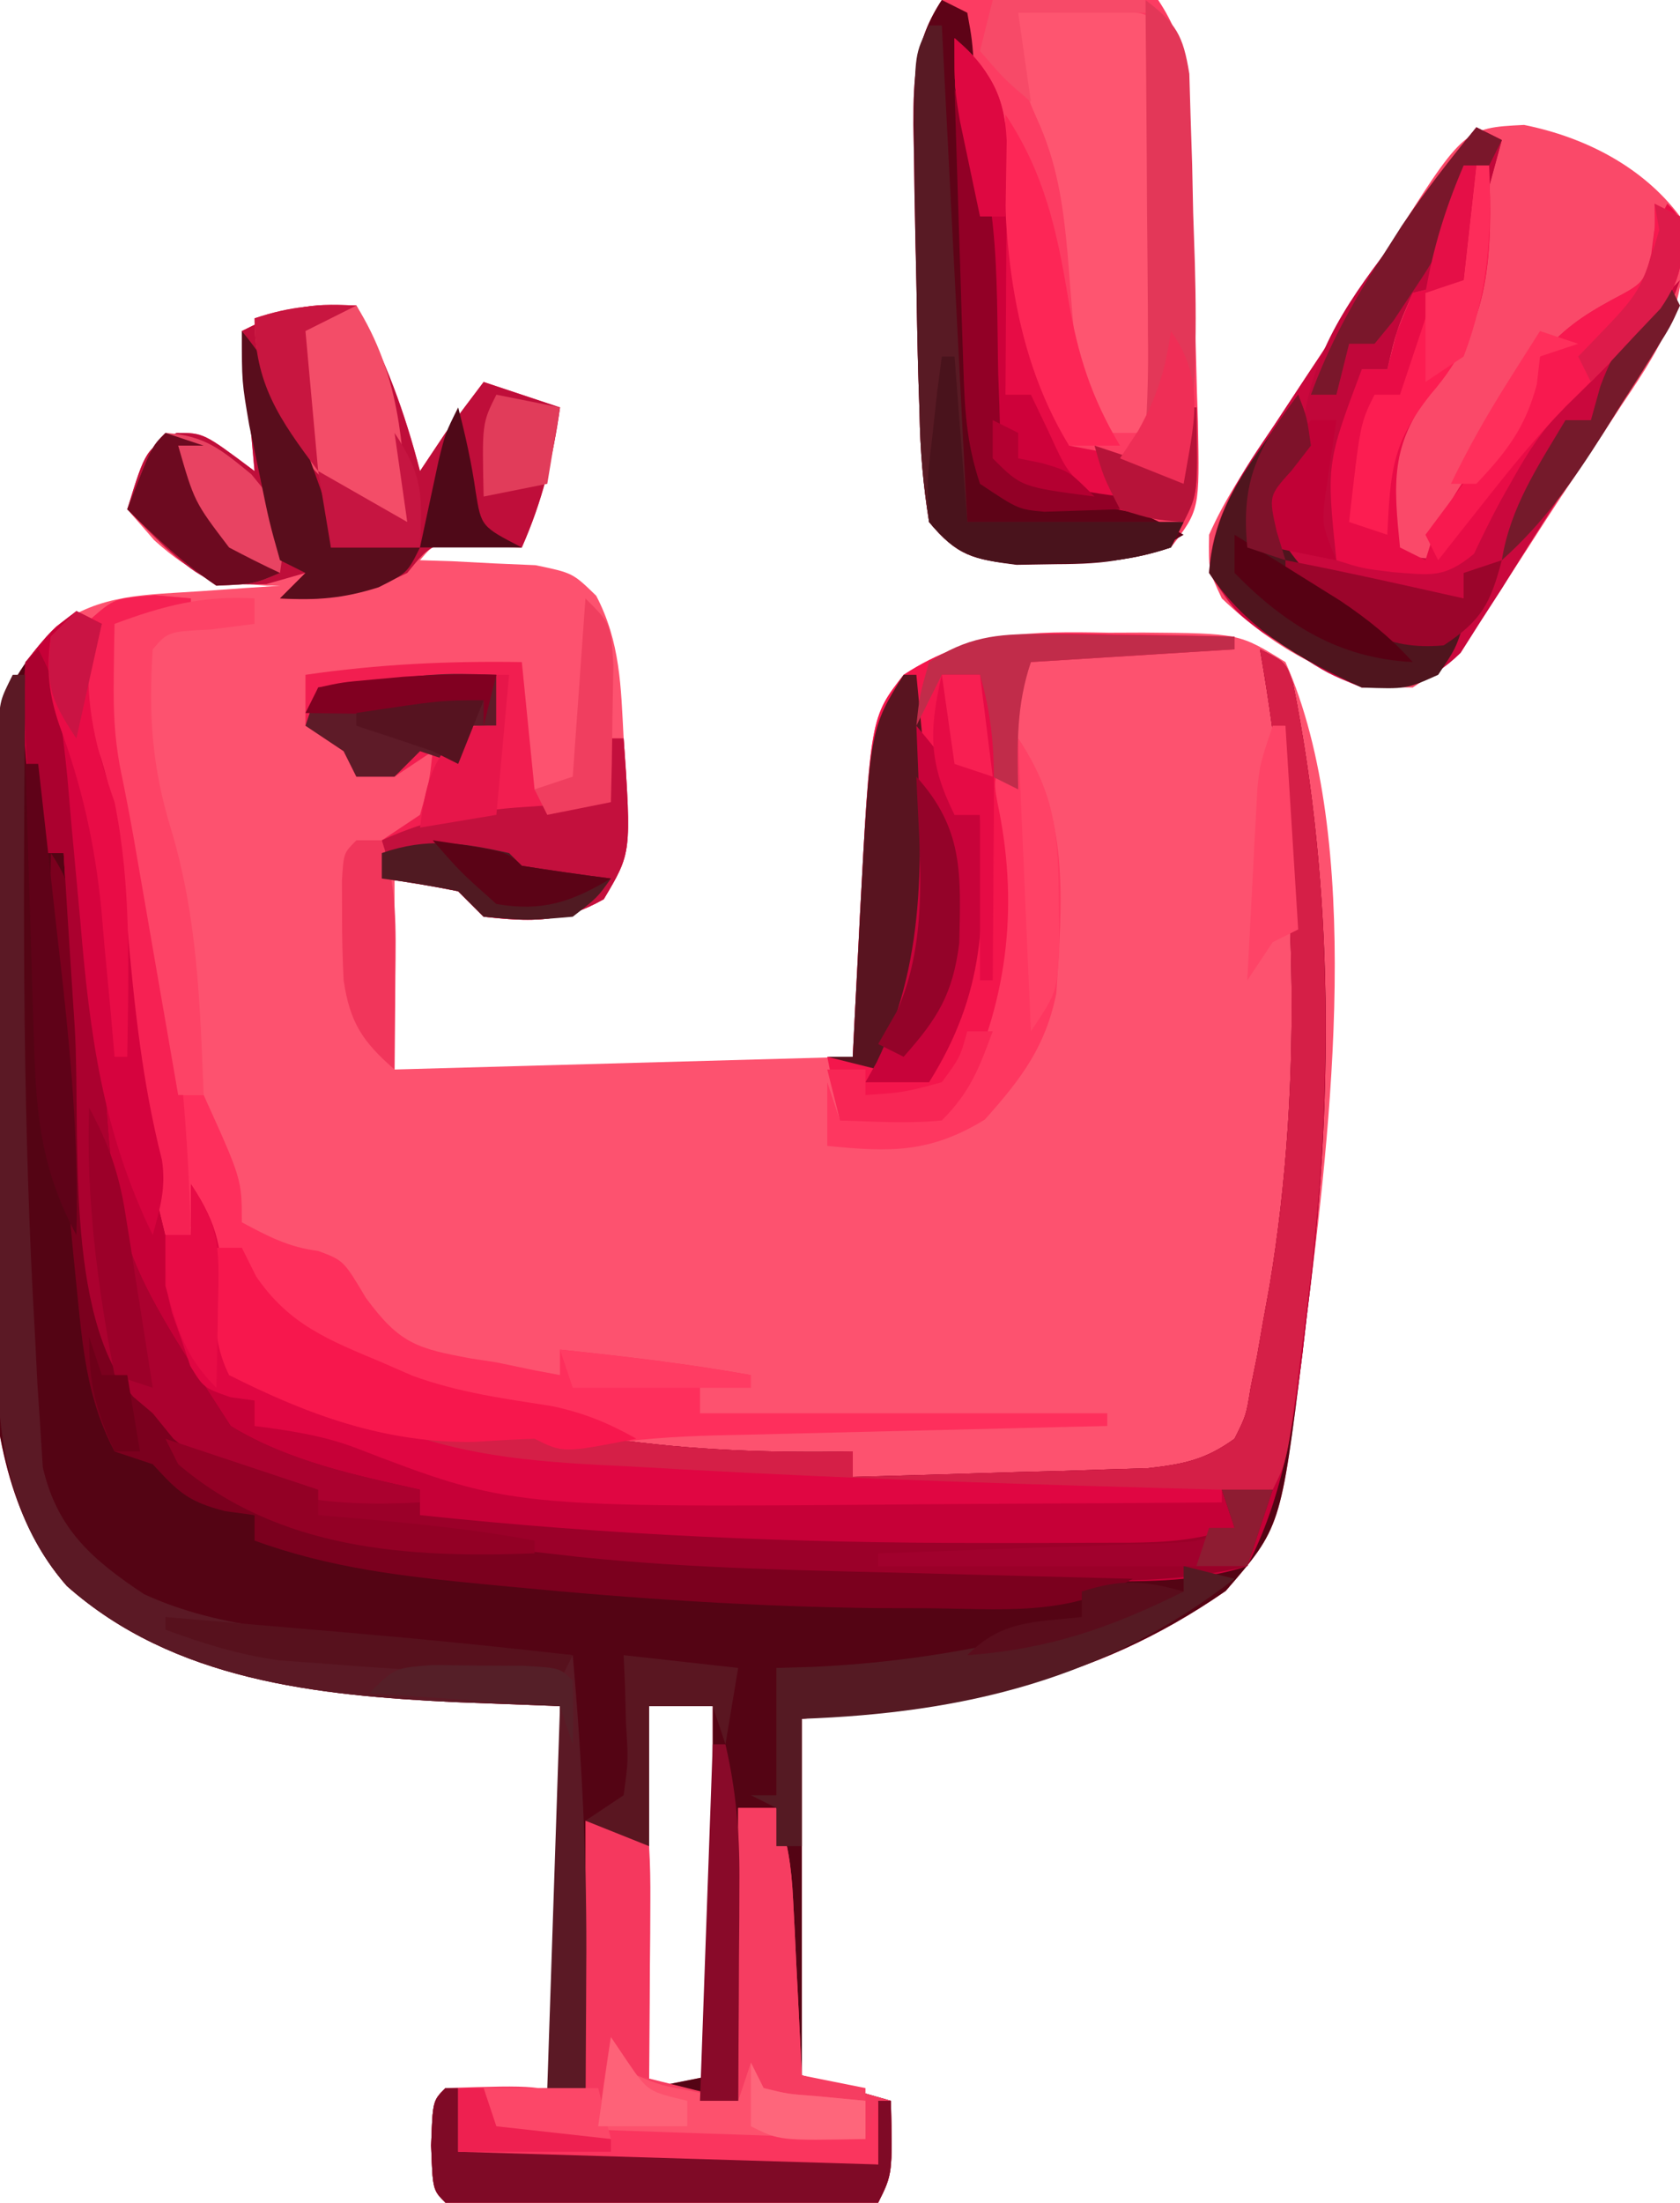 <?xml version="1.0" encoding="UTF-8"?>
<svg version="1.1" xmlns="http://www.w3.org/2000/svg" width="132" height="173">
<path d="M0 0 C2.304 4.295 3.782 8.315 5 13 C5.66 12.01 6.32 11.02 7 10 C7.994 8.662 8.993 7.328 10 6 C11.98 6.66 13.96 7.32 16 8 C15.449 11.949 14.611 15.349 13 19 C11.866 18.979 10.731 18.959 9.562 18.938 C6.184 18.584 6.184 18.584 5 20 C6.247 20.039 6.247 20.039 7.52 20.078 C9.15 20.163 9.15 20.163 10.812 20.25 C11.891 20.296 12.97 20.343 14.082 20.391 C17 21 17 21 18.844 22.789 C20.75 26.434 20.786 29.947 21 34 C21.064 34.88 21.129 35.761 21.195 36.668 C21.484 43.187 21.484 43.187 19.438 46.625 C16.117 48.498 13.749 48.417 10 48 C9.34 47.34 8.68 46.68 8 46 C6.35 45.67 4.7 45.34 3 45 C3 49.95 3 54.9 3 60 C14.88 59.67 26.76 59.34 39 59 C39.287 53.437 39.287 53.437 39.568 47.873 C40.401 32.342 40.401 32.342 43 29 C48.336 25.545 52.99 25.576 59.125 25.688 C60.018 25.684 60.912 25.681 61.832 25.678 C69.349 25.74 69.349 25.74 73 28 C79.191 41.936 76.551 64.746 74.688 79.25 C74.57 80.274 74.452 81.297 74.33 82.352 C72.623 95.971 72.623 95.971 68.309 100.953 C57.6 108.376 47.763 109.784 35 111 C35 120.24 35 129.48 35 139 C37.31 139.66 39.62 140.32 42 141 C42.125 146.75 42.125 146.75 41 149 C36.176 149.025 31.352 149.043 26.529 149.055 C24.886 149.06 23.244 149.067 21.602 149.075 C19.246 149.088 16.891 149.093 14.535 149.098 C13.797 149.103 13.058 149.108 12.297 149.113 C10.531 149.113 8.765 149.062 7 149 C6 148 6 148 5.875 144.5 C6 141 6 141 7 140 C9.97 140 12.94 140 16 140 C16 130.1 16 120.2 16 110 C13.277 109.897 10.555 109.794 7.75 109.688 C-3.078 109.156 -14.336 108.02 -22.75 100.562 C-31.286 90.841 -28.327 73.685 -28.405 61.634 C-28.427 59.124 -28.461 56.615 -28.508 54.105 C-28.574 50.463 -28.602 46.822 -28.621 43.18 C-28.649 42.063 -28.677 40.946 -28.705 39.795 C-28.689 33.485 -28.069 29.787 -23.584 25.201 C-20.188 22.626 -16.417 22.722 -12.312 22.438 C-10.543 22.312 -10.543 22.312 -8.738 22.184 C-7.835 22.123 -6.931 22.062 -6 22 C-6.33 22 -6.66 22 -7 22 C-11.129 21.718 -12.724 21.246 -15.875 18.438 C-16.576 17.633 -17.277 16.829 -18 16 C-16.552 11.294 -16.552 11.294 -14.125 10 C-12 10 -12 10 -8 13 C-8.33 9.37 -8.66 5.74 -9 2 C-5.233 0.117 -3.97 -0.221 0 0 Z M0 21 C4 22 4 22 4 22 Z M-1 34 C3 35 3 35 3 35 Z M23 110 C23 119.9 23 129.8 23 140 C24.65 139.67 26.3 139.34 28 139 C28 129.43 28 119.86 28 110 C26.35 110 24.7 110 23 110 Z " fill="#FD526F" transform="translate(28,24)"/>
<path d="M0 0 C0.66 0.33 1.32 0.66 2 1 C1.67 1.66 1.34 2.32 1 3 C0.782 6.196 0.843 8.57 1.949 11.594 C3.298 15.967 3.628 20.205 4 24.75 C4.557 30.967 5.179 37.041 6.633 43.125 C7 45 7 45 7 49 C7.66 49 8.32 49 9 49 C9.33 47.68 9.66 46.36 10 45 C10.335 47.125 10.668 49.25 11 51.375 C11.186 52.558 11.371 53.742 11.562 54.961 C12 58 12 58 12 60 C13.93 60.474 15.859 60.948 17.789 61.422 C19.692 61.919 21.569 62.513 23.438 63.125 C27.101 64.025 30.142 64.096 33.879 64.008 C36.667 63.998 39.263 64.487 42 65 C48.355 65.911 54.585 66.121 61 66 C61 66.66 61 67.32 61 68 C65.251 67.89 69.5 67.759 73.75 67.625 C74.957 67.594 76.163 67.563 77.406 67.531 C78.566 67.493 79.727 67.454 80.922 67.414 C82.524 67.367 82.524 67.367 84.159 67.319 C86.999 67 88.688 66.667 91 65 C91.912 63.176 91.912 63.176 92.266 60.984 C92.434 60.156 92.602 59.328 92.775 58.475 C92.932 57.575 93.088 56.676 93.25 55.75 C93.419 54.82 93.588 53.89 93.762 52.932 C96.461 36.659 95.84 19.229 93 3 C95 4 95 4 95.598 5.688 C98.846 21.848 98.78 38.971 96.688 55.25 C96.57 56.274 96.452 57.297 96.33 58.352 C94.623 71.971 94.623 71.971 90.309 76.953 C79.6 84.376 69.763 85.784 57 87 C57 96.24 57 105.48 57 115 C59.31 115.66 61.62 116.32 64 117 C64.125 122.75 64.125 122.75 63 125 C58.176 125.025 53.352 125.043 48.529 125.055 C46.886 125.06 45.244 125.067 43.602 125.075 C41.246 125.088 38.891 125.093 36.535 125.098 C35.797 125.103 35.058 125.108 34.297 125.113 C32.531 125.113 30.765 125.062 29 125 C28 124 28 124 27.875 120.5 C28 117 28 117 29 116 C31.97 116 34.94 116 38 116 C38 106.1 38 96.2 38 86 C35.278 85.897 32.555 85.794 29.75 85.688 C18.922 85.156 7.664 84.02 -0.75 76.562 C-9.286 66.841 -6.327 49.685 -6.405 37.634 C-6.427 35.124 -6.461 32.615 -6.508 30.105 C-6.574 26.463 -6.602 22.822 -6.621 19.18 C-6.649 18.063 -6.677 16.946 -6.705 15.795 C-6.691 10.418 -6.531 6.933 -2.961 2.739 C-2.001 1.798 -1.022 0.874 0 0 Z M45 86 C45 95.9 45 105.8 45 116 C46.65 115.67 48.3 115.34 50 115 C50 105.43 50 95.86 50 86 C48.35 86 46.7 86 45 86 Z " fill="#540414" transform="translate(6,48)"/>
<path d="M0 0 C0.66 0.33 1.32 0.66 2 1 C1.67 1.66 1.34 2.32 1 3 C0.782 6.196 0.843 8.57 1.949 11.594 C3.298 15.967 3.628 20.205 4 24.75 C4.557 30.967 5.179 37.041 6.633 43.125 C7 45 7 45 7 49 C7.66 49 8.32 49 9 49 C9.33 47.68 9.66 46.36 10 45 C10.335 47.125 10.668 49.25 11 51.375 C11.278 53.15 11.278 53.15 11.562 54.961 C12 58 12 58 12 60 C13.93 60.474 15.859 60.948 17.789 61.422 C19.692 61.919 21.569 62.513 23.438 63.125 C27.101 64.025 30.142 64.096 33.879 64.008 C36.667 63.998 39.263 64.487 42 65 C48.355 65.911 54.585 66.121 61 66 C61 66.66 61 67.32 61 68 C65.251 67.89 69.5 67.759 73.75 67.625 C74.957 67.594 76.163 67.563 77.406 67.531 C78.566 67.493 79.727 67.454 80.922 67.414 C82.524 67.367 82.524 67.367 84.159 67.319 C86.999 67 88.688 66.667 91 65 C91.912 63.176 91.912 63.176 92.266 60.984 C92.434 60.156 92.602 59.328 92.775 58.475 C92.932 57.575 93.088 56.676 93.25 55.75 C93.419 54.82 93.588 53.89 93.762 52.932 C96.461 36.659 95.84 19.229 93 3 C95 4 95 4 95.598 5.688 C98.846 21.848 98.78 38.971 96.688 55.25 C96.57 56.274 96.452 57.297 96.33 58.352 C95.587 64.28 94.743 69.652 92 75 C87.784 76.396 83.298 76.177 78.895 76.203 C77.711 76.213 77.711 76.213 76.504 76.224 C73.94 76.241 71.376 76.247 68.812 76.25 C67.941 76.252 67.07 76.253 66.172 76.255 C22.461 76.26 22.461 76.26 9 68 C7.312 65.5 7.312 65.5 6 63 C5.501 62.561 5.002 62.123 4.488 61.671 C-1.065 55.434 0.36 40.66 -0.125 32.75 C-0.212 31.408 -0.299 30.065 -0.387 28.723 C-0.597 25.482 -0.801 22.241 -1 19 C-1.66 19 -2.32 19 -3 19 C-3.847 13.92 -4.422 9.15 -4 4 C-2 1.5 -2 1.5 0 0 Z " fill="#C60037" transform="translate(6,48)"/>
<path d="M0 0 C4.755 0.956 9.316 3.27 12.25 7.188 C13.216 13.427 11.11 16.919 7.75 21.875 C7.299 22.565 6.847 23.256 6.383 23.967 C5.461 25.373 4.533 26.774 3.597 28.17 C2.347 30.042 1.124 31.928 -0.09 33.824 C-5.323 41.903 -5.323 41.903 -8.75 44.188 C-14.489 44.188 -19.665 41.075 -23.75 37.188 C-24.793 34.961 -24.793 34.961 -24.75 32.188 C-23.544 29.448 -21.922 27.038 -20.25 24.562 C-19.561 23.506 -19.561 23.506 -18.859 22.428 C-17.932 21.007 -17 19.59 -16.062 18.176 C-14.284 15.481 -12.582 12.74 -10.875 10 C-4.756 0.238 -4.756 0.238 0 0 Z " fill="#FA4969" transform="translate(119.75,9.812)"/>
<path d="M0 0 C2.792 -0.081 5.582 -0.14 8.375 -0.188 C9.169 -0.213 9.963 -0.238 10.781 -0.264 C12.856 -0.29 14.931 -0.155 17 0 C19.476 3.714 19.383 6.716 19.484 11.027 C19.508 11.813 19.533 12.598 19.557 13.407 C19.606 15.067 19.649 16.727 19.688 18.387 C19.75 20.925 19.833 23.461 19.918 25.998 C19.962 27.612 20.005 29.226 20.047 30.84 C20.073 31.597 20.099 32.355 20.125 33.135 C20.259 40.04 20.259 40.04 18 43 C14.823 44.059 12.4 44.2 9.062 44.25 C8.022 44.276 6.982 44.302 5.91 44.328 C2.482 43.942 1.208 43.673 -1 41 C-1.474 38.032 -1.699 35.417 -1.75 32.438 C-1.791 31.184 -1.791 31.184 -1.833 29.906 C-1.911 27.271 -1.958 24.636 -2 22 C-2.02 21.146 -2.041 20.291 -2.062 19.411 C-2.119 16.962 -2.158 14.513 -2.188 12.062 C-2.201 11.312 -2.214 10.562 -2.228 9.789 C-2.233 6.032 -2.104 3.186 0 0 Z " fill="#FC3C62" transform="translate(74,0)"/>
<path d="M0 0 C0.99 0 1.98 0 3 0 C3.886 2.659 4.18 4.481 4.316 7.23 C4.358 8.033 4.4 8.835 4.443 9.662 C4.483 10.495 4.522 11.329 4.562 12.188 C4.606 13.032 4.649 13.877 4.693 14.748 C4.799 16.832 4.9 18.916 5 21 C7.31 21.66 9.62 22.32 12 23 C12.125 28.75 12.125 28.75 11 31 C6.176 31.025 1.352 31.043 -3.471 31.055 C-5.114 31.06 -6.756 31.067 -8.398 31.075 C-10.754 31.088 -13.109 31.093 -15.465 31.098 C-16.203 31.103 -16.942 31.108 -17.703 31.113 C-19.469 31.113 -21.235 31.062 -23 31 C-24 30 -24 30 -24.125 26.5 C-24 23 -24 23 -23 22 C-15.706 21.765 -15.706 21.765 -12 23 C-12 15.74 -12 8.48 -12 1 C-8 2 -8 2 -7 3 C-6.913 4.416 -6.893 5.836 -6.902 7.254 C-6.906 8.108 -6.909 8.962 -6.912 9.842 C-6.92 10.74 -6.929 11.637 -6.938 12.562 C-6.942 13.464 -6.947 14.366 -6.951 15.295 C-6.963 17.53 -6.979 19.765 -7 22 C-4.69 22.33 -2.38 22.66 0 23 C0 15.41 0 7.82 0 0 Z " fill="#F5385E" transform="translate(58,142)"/>
<path d="M0 0 C0.928 0.083 1.856 0.165 2.812 0.25 C2.812 0.58 2.812 0.91 2.812 1.25 C1.163 1.58 -0.487 1.91 -2.188 2.25 C-2.418 9.258 -1.57 15.578 -0.188 22.438 C2.099 33.924 2.099 33.924 1.812 39.25 C2.473 39.25 3.132 39.25 3.812 39.25 C6.812 45.875 6.812 45.875 6.812 49.25 C8.862 50.348 10.489 51.21 12.812 51.5 C14.812 52.25 14.812 52.25 16.562 55.188 C19.229 58.817 20.602 59.165 24.84 59.949 C25.491 60.048 26.142 60.148 26.812 60.25 C27.802 60.456 28.793 60.663 29.812 60.875 C30.473 60.999 31.133 61.123 31.812 61.25 C31.812 60.59 31.812 59.93 31.812 59.25 C36.843 59.775 41.831 60.356 46.812 61.25 C44.833 61.745 44.833 61.745 42.812 62.25 C42.812 62.91 42.812 63.57 42.812 64.25 C53.373 64.25 63.932 64.25 74.812 64.25 C74.812 64.58 74.812 64.91 74.812 65.25 C73.723 65.275 72.634 65.3 71.511 65.326 C67.452 65.42 63.393 65.521 59.334 65.622 C57.58 65.666 55.827 65.707 54.073 65.747 C51.546 65.805 49.019 65.869 46.492 65.934 C45.714 65.95 44.935 65.967 44.134 65.984 C40.798 66.074 37.694 66.27 34.395 66.832 C31.812 67.25 31.812 67.25 29.812 66.25 C28.207 66.308 26.603 66.397 25 66.5 C18.031 66.592 11.992 64.368 5.812 61.25 C4.596 58.816 4.493 56.832 4.25 54.125 C4.166 53.215 4.082 52.305 3.996 51.367 C3.936 50.669 3.875 49.97 3.812 49.25 C2.328 49.745 2.328 49.745 0.812 50.25 C-1.426 41.237 -2.723 32.426 -3.453 23.181 C-3.842 18.562 -4.569 14.632 -6.188 10.25 C-6.524 6.889 -6.51 4.932 -5.062 1.875 C-3.188 0.25 -3.188 0.25 0 0 Z " fill="#FE2F5C" transform="translate(12.188,46.75)"/>
<path d="M0 0 C2.304 4.295 3.782 8.315 5 13 C5.66 12.01 6.32 11.02 7 10 C7.994 8.662 8.993 7.328 10 6 C11.98 6.66 13.96 7.32 16 8 C15.449 11.949 14.611 15.349 13 19 C11.886 18.959 10.773 18.918 9.625 18.875 C5.956 18.589 5.956 18.589 4 21 C0.523 22.692 -2.144 23.22 -6 23 C-5.34 22.34 -4.68 21.68 -4 21 C-5.516 21.433 -5.516 21.433 -7.062 21.875 C-11.391 22.012 -11.858 21.746 -14.938 19.062 C-15.976 18.06 -17.004 17.045 -18 16 C-16.552 11.294 -16.552 11.294 -14.125 10 C-12 10 -12 10 -8 13 C-8.33 9.37 -8.66 5.74 -9 2 C-5.233 0.117 -3.97 -0.221 0 0 Z " fill="#BF0E3A" transform="translate(28,24)"/>
<path d="M0 0 C0.927 0.014 1.854 0.027 2.809 0.041 C5.081 0.076 7.353 0.125 9.625 0.188 C9.625 0.517 9.625 0.848 9.625 1.188 C1.705 1.683 1.705 1.683 -6.375 2.188 C-7.566 5.234 -7.566 5.234 -7.375 8.812 C-7.375 9.926 -7.375 11.04 -7.375 12.188 C-7.705 12.518 -8.035 12.848 -8.375 13.188 C-8.045 14.178 -7.715 15.168 -7.375 16.188 C-6.643 24.109 -8.178 29.563 -11.562 36.688 C-14.569 39.175 -17.578 38.436 -21.375 38.188 C-21.705 36.538 -22.035 34.888 -22.375 33.188 C-21.715 33.188 -21.055 33.188 -20.375 33.188 C-20.314 31.981 -20.254 30.774 -20.191 29.531 C-20.107 27.917 -20.022 26.302 -19.938 24.688 C-19.898 23.896 -19.859 23.105 -19.818 22.289 C-18.979 6.536 -18.979 6.536 -16.375 3.188 C-10.974 -0.35 -6.215 -0.173 0 0 Z " fill="#F4164C" transform="translate(87.375,49.812)"/>
<path d="M0 0 C0.66 0.33 1.32 0.66 2 1 C1.01 4.63 0.02 8.26 -1 12 C-2.32 12.33 -3.64 12.66 -5 13 C-6.305 15.996 -6.305 15.996 -7 19 C-7.66 19 -8.32 19 -9 19 C-10.423 22.983 -11.521 26.789 -12 31 C-11.67 31.66 -11.34 32.32 -11 33 C-8.874 33.467 -8.874 33.467 -6.438 33.625 C-5.611 33.7 -4.785 33.775 -3.934 33.852 C-3.296 33.901 -2.657 33.95 -2 34 C0.488 30.637 2.717 27.601 4.5 23.812 C6.236 20.558 8.052 19.176 11 17 C12.685 15.352 14.357 13.69 16 12 C14.376 16.639 11.932 20.564 9.312 24.688 C8.866 25.391 8.419 26.095 7.958 26.821 C7.06 28.229 6.158 29.636 5.254 31.041 C4.152 32.762 3.072 34.497 1.996 36.234 C1.42 37.126 0.844 38.018 0.25 38.938 C-0.24 39.71 -0.73 40.482 -1.234 41.277 C-3.745 43.727 -5.531 43.918 -9 44 C-11.703 42.891 -11.703 42.891 -14.25 41.25 C-15.101 40.719 -15.952 40.188 -16.828 39.641 C-19 38 -19 38 -21 35 C-20.763 30.404 -18.377 27.08 -15.875 23.375 C-15.056 22.134 -14.237 20.893 -13.418 19.652 C-13.01 19.039 -12.602 18.425 -12.181 17.792 C-9.926 14.37 -7.775 10.88 -5.605 7.402 C-3.873 4.81 -1.979 2.408 0 0 Z " fill="#CA083D" transform="translate(116,10)"/>
<path d="M0 0 C2.683 5.188 3.331 9.89 3.797 15.656 C3.952 17.419 4.108 19.182 4.266 20.945 C4.51 23.711 4.748 26.477 4.969 29.245 C5.919 46.766 5.919 46.766 15.125 61 C19.653 63.761 24.871 64.859 30 66 C30 66.66 30 67.32 30 68 C44.81 69.578 59.493 70.201 74.375 70.188 C75.179 70.188 75.983 70.189 76.811 70.19 C79.111 70.189 81.411 70.181 83.711 70.168 C84.404 70.167 85.096 70.166 85.81 70.164 C88.817 70.135 91.122 69.959 94 69 C93.67 68.01 93.34 67.02 93 66 C94.32 66 95.64 66 97 66 C96.34 67.98 95.68 69.96 95 72 C90.635 73.067 86.362 73.177 81.895 73.203 C80.711 73.213 80.711 73.213 79.504 73.224 C76.94 73.241 74.376 73.247 71.812 73.25 C70.941 73.252 70.07 73.253 69.172 73.255 C25.461 73.26 25.461 73.26 12 65 C10.312 62.5 10.312 62.5 9 60 C8.501 59.561 8.002 59.123 7.488 58.671 C1.935 52.434 3.36 37.66 2.875 29.75 C2.788 28.408 2.701 27.065 2.613 25.723 C2.403 22.482 2.199 19.241 2 16 C1.34 16 0.68 16 0 16 C-0.846 10.922 -1.178 6.152 -1 1 C-0.67 0.67 -0.34 0.34 0 0 Z " fill="#9B0029" transform="translate(3,51)"/>
<path d="M0 0 C0.33 0 0.66 0 1 0 C0.99 0.903 0.979 1.806 0.968 2.737 C0.805 19.133 0.791 35.501 1.75 51.875 C1.812 53.126 1.873 54.377 1.937 55.667 C2.015 56.826 2.092 57.985 2.172 59.18 C2.235 60.188 2.298 61.195 2.362 62.234 C3.486 67.11 6.246 69.499 10.312 72.203 C16.481 75.047 23.32 75.196 30 75.75 C31.361 75.875 32.721 76.001 34.082 76.129 C37.387 76.434 40.693 76.724 44 77 C44.739 85.292 45.137 93.489 45.062 101.812 C45.058 102.803 45.053 103.794 45.049 104.814 C45.037 107.21 45.021 109.605 45 112 C44.01 111.67 43.02 111.34 42 111 C42.33 101.1 42.66 91.2 43 81 C40.278 80.897 37.555 80.794 34.75 80.688 C23.922 80.156 12.664 79.02 4.25 71.562 C-2.581 63.782 -1.15 53.155 -1.133 43.379 C-1.134 42.198 -1.135 41.017 -1.136 39.8 C-1.136 37.32 -1.135 34.84 -1.13 32.36 C-1.125 28.55 -1.13 24.741 -1.137 20.932 C-1.136 18.518 -1.135 16.105 -1.133 13.691 C-1.135 12.549 -1.137 11.406 -1.139 10.229 C-1.136 9.177 -1.133 8.125 -1.129 7.041 C-1.129 6.114 -1.128 5.186 -1.127 4.23 C-1 2 -1 2 0 0 Z " fill="#5B1925" transform="translate(1,53)"/>
<path d="M0 0 C0.33 3.3 0.66 6.6 1 10 C3.475 10.495 3.475 10.495 6 11 C6.33 9.35 6.66 7.7 7 6 C7.33 6 7.66 6 8 6 C8.616 14.965 8.616 14.965 6.438 18.625 C3.117 20.498 0.749 20.417 -3 20 C-3.66 19.34 -4.32 18.68 -5 18 C-6.988 17.602 -8.989 17.262 -11 17 C-11 16.01 -11 15.02 -11 14 C-10.01 13.34 -9.02 12.68 -8 12 C-7.27 9.437 -7.27 9.437 -7 7 C-7.99 7.66 -8.98 8.32 -10 9 C-10.99 9 -11.98 9 -13 9 C-13.33 8.34 -13.66 7.68 -14 7 C-14.99 6.34 -15.98 5.68 -17 5 C-17 3.68 -17 2.36 -17 1 C-11.26 0.165 -5.801 -0.091 0 0 Z " fill="#F21E50" transform="translate(41,52)"/>
<path d="M0 0 C0.66 0.33 1.32 0.66 2 1 C2.379 3.074 2.379 3.074 2.562 5.688 C2.765 8.412 3.006 11.035 3.504 13.723 C4.288 18.904 4.32 24.128 4.43 29.363 C4.461 30.187 4.492 31.011 4.523 31.859 C4.543 32.607 4.563 33.354 4.583 34.124 C4.864 36.409 4.864 36.409 8 38 C10.33 38.678 12.664 39.344 15 40 C16.354 40.625 17.699 41.272 19 42 C15.615 44.042 12.925 44.298 9 44.312 C7.969 44.329 6.938 44.346 5.875 44.363 C2.482 43.935 1.195 43.646 -1 41 C-1.474 38.032 -1.699 35.417 -1.75 32.438 C-1.791 31.184 -1.791 31.184 -1.833 29.906 C-1.911 27.271 -1.958 24.636 -2 22 C-2.02 21.146 -2.041 20.291 -2.062 19.411 C-2.119 16.962 -2.158 14.513 -2.188 12.062 C-2.201 11.312 -2.214 10.562 -2.228 9.789 C-2.233 6.032 -2.104 3.186 0 0 Z " fill="#5E0317" transform="translate(74,0)"/>
<path d="M0 0 C1.646 -0.027 3.292 -0.046 4.938 -0.062 C5.854 -0.074 6.771 -0.086 7.715 -0.098 C10 0 10 0 11 1 C11.088 3.376 11.115 5.722 11.098 8.098 C11.096 8.807 11.095 9.515 11.093 10.246 C11.088 12.518 11.075 14.79 11.062 17.062 C11.057 18.6 11.053 20.137 11.049 21.674 C11.038 25.449 11.021 29.225 11 33 C9.68 33 8.36 33 7 33 C5.057 30.085 4.729 29.291 4.473 26.016 C4.402 25.245 4.332 24.474 4.26 23.68 C4.13 22.076 4.002 20.472 3.877 18.867 C3.522 15.017 3.062 11.765 1.434 8.234 C0.052 5.118 -0.304 3.342 0 0 Z " fill="#FE5570" transform="translate(80,1)"/>
<path d="M0 0 C2 1 2 1 2.598 2.688 C5.876 18.999 5.76 36.208 3.562 52.625 C3.428 53.699 3.293 54.773 3.154 55.879 C2.141 63.718 2.141 63.718 1 66 C-16.012 66.204 -32.957 66.224 -49.938 65.062 C-51.209 64.976 -52.481 64.889 -53.792 64.799 C-62.561 64.146 -62.561 64.146 -66 63 C-65.67 62.34 -65.34 61.68 -65 61 C-60.145 60.916 -55.787 61.121 -51 62 C-44.645 62.91 -38.415 63.121 -32 63 C-32 63.66 -32 64.32 -32 65 C-27.749 64.89 -23.5 64.759 -19.25 64.625 C-18.043 64.594 -16.837 64.563 -15.594 64.531 C-14.434 64.493 -13.273 64.454 -12.078 64.414 C-11.01 64.383 -9.942 64.351 -8.841 64.319 C-6.001 64 -4.312 63.667 -2 62 C-1.088 60.176 -1.088 60.176 -0.734 57.984 C-0.566 57.156 -0.398 56.328 -0.225 55.475 C-0.068 54.575 0.088 53.676 0.25 52.75 C0.419 51.82 0.588 50.89 0.762 49.932 C3.461 33.659 2.84 16.229 0 0 Z " fill="#D51F47" transform="translate(99,51)"/>
<path d="M0 0 C2.535 3.802 2.551 7.177 2.852 11.605 C2.947 12.864 2.947 12.864 3.045 14.149 C3.246 16.828 3.436 19.507 3.625 22.188 C3.76 24.005 3.895 25.822 4.031 27.639 C4.363 32.092 4.685 36.546 5 41 C5.99 41.33 6.98 41.66 8 42 C8.619 43.392 8.619 43.392 9.25 44.812 C11.42 48.764 13.945 50.319 18 52 C21.39 52.836 24.785 53.28 28.25 53.688 C29.567 53.862 29.567 53.862 30.91 54.041 C33.604 54.39 36.3 54.702 39 55 C40.229 55.14 40.229 55.14 41.484 55.283 C50.362 56.2 59.271 56.341 68.188 56.562 C69.824 56.606 71.46 56.649 73.096 56.693 C77.064 56.799 81.032 56.901 85 57 C79.886 60.021 74.467 59.339 68.688 59.312 C67.466 59.31 66.244 59.307 64.986 59.304 C55.319 59.198 45.745 58.556 36.125 57.625 C35.458 57.562 34.792 57.499 34.105 57.434 C27.785 56.824 21.994 56.182 16 54 C16 53.34 16 52.68 16 52 C15.237 51.897 14.474 51.794 13.688 51.688 C10.757 50.938 9.985 50.165 8 48 C7.01 47.67 6.02 47.34 5 47 C3.013 43.237 2.567 39.569 2.148 35.371 C2.02 34.088 1.891 32.805 1.758 31.482 C1.664 30.484 1.664 30.484 1.567 29.465 C1.378 27.467 1.173 25.471 0.969 23.475 C0.201 15.622 -0.183 7.889 0 0 Z " fill="#7B001E" transform="translate(4,67)"/>
<path d="M0 0 C0.33 0 0.66 0 1 0 C1.24 6.849 1.239 12.548 -3.625 17.875 C-6.767 22.009 -6.501 24.991 -6 30 C-5.34 30.33 -4.68 30.66 -4 31 C-3.794 30.34 -3.587 29.68 -3.375 29 C-1.784 25.529 0.292 22.843 2.66 19.867 C4.186 17.935 4.186 17.935 5 15 C6.727 12.927 8.235 11.871 10.625 10.562 C13.144 9.244 13.144 9.244 13.75 6.938 C13.832 6.298 13.915 5.659 14 5 C14.33 4.34 14.66 3.68 15 3 C16 4 16 4 16.266 6.309 C15.938 9.624 15.015 10.669 12.75 13.062 C11.789 14.099 11.789 14.099 10.809 15.156 C9.504 16.486 8.168 17.785 6.812 19.062 C5.146 20.844 4.123 22.391 2.938 24.5 C2.431 25.397 2.431 25.397 1.914 26.312 C1.17 27.686 0.483 29.089 -0.188 30.5 C-2.535 32.443 -3.573 32.162 -6.562 31.938 C-8.941 31.652 -8.941 31.652 -11 31 C-13 28 -13 28 -12.812 25.188 C-11.952 21.813 -10.669 19.048 -9 16 C-8.34 16 -7.68 16 -7 16 C-6.753 15.031 -6.505 14.061 -6.25 13.062 C-5.838 12.052 -5.425 11.041 -5 10 C-3.68 9.67 -2.36 9.34 -1 9 C-0.67 6.03 -0.34 3.06 0 0 Z " fill="#E90C46" transform="translate(116,13)"/>
<path d="M0 0 C2.683 5.188 3.331 9.89 3.797 15.656 C3.952 17.419 4.108 19.182 4.266 20.945 C4.51 23.711 4.748 26.477 4.969 29.245 C5.919 46.766 5.919 46.766 15.125 61 C19.653 63.761 24.871 64.859 30 66 C30 66.33 30 66.66 30 67 C22.907 67.387 16.238 66.726 10.625 62 C10.089 61.34 9.553 60.68 9 60 C8.495 59.572 7.989 59.143 7.468 58.702 C1.964 52.321 3.365 37.749 2.875 29.75 C2.788 28.408 2.701 27.065 2.613 25.723 C2.403 22.482 2.199 19.241 2 16 C1.34 16 0.68 16 0 16 C-0.846 10.922 -1.178 6.152 -1 1 C-0.67 0.67 -0.34 0.34 0 0 Z " fill="#AB012F" transform="translate(3,51)"/>
<path d="M0 0 C0.99 0 1.98 0 3 0 C3.886 2.659 4.18 4.481 4.316 7.23 C4.379 8.434 4.379 8.434 4.443 9.662 C4.483 10.495 4.522 11.329 4.562 12.188 C4.606 13.032 4.649 13.877 4.693 14.748 C4.799 16.832 4.9 18.916 5 21 C6.65 21.33 8.3 21.66 10 22 C10 23.32 10 24.64 10 26 C6.688 26.029 3.375 26.047 0.062 26.062 C-0.883 26.071 -1.829 26.079 -2.803 26.088 C-4.151 26.093 -4.151 26.093 -5.527 26.098 C-6.776 26.106 -6.776 26.106 -8.051 26.114 C-10 26 -10 26 -11 25 C-10.713 22.661 -10.381 20.326 -10 18 C-9.34 18.99 -8.68 19.98 -8 21 C-5.36 21.66 -2.72 22.32 0 23 C0 15.41 0 7.82 0 0 Z " fill="#F63D61" transform="translate(58,142)"/>
<path d="M0 0 C2.27 3.404 2.365 5.165 2.625 9.188 C2.7 10.274 2.775 11.361 2.852 12.48 C2.901 13.312 2.95 14.143 3 15 C4.114 15.248 5.228 15.495 6.375 15.75 C9.599 16.534 12.421 17.617 15.43 19.004 C21.772 21.567 27.972 21.868 34.75 22.188 C36.68 22.297 36.68 22.297 38.649 22.41 C52.753 23.195 66.88 23.628 81 24 C81 24.33 81 24.66 81 25 C75.045 25.05 69.09 25.086 63.135 25.11 C61.117 25.12 59.099 25.133 57.081 25.151 C25.153 25.421 25.153 25.421 12.805 20.664 C10.259 19.727 7.682 19.344 5 19 C5 18.34 5 17.68 5 17 C4.376 16.914 3.752 16.827 3.109 16.738 C1 16 1 16 -0.047 14.293 C-0.279 13.598 -0.511 12.903 -0.75 12.188 C-0.992 11.5 -1.235 10.813 -1.484 10.105 C-2 8 -2 8 -2 4 C-1.34 4 -0.68 4 0 4 C0 2.68 0 1.36 0 0 Z " fill="#E00642" transform="translate(15,93)"/>
<path d="M0 0 C2.907 2.416 3.504 4.242 4.062 7.938 C4.218 8.909 4.374 9.881 4.535 10.883 C4.689 11.911 4.842 12.94 5 14 C6.346 23.158 6.346 23.158 9 32 C9.763 32.144 10.526 32.289 11.312 32.438 C14 33 14 33 17 34 C17.33 32.35 17.66 30.7 18 29 C18.33 29 18.66 29 19 29 C19.125 35.75 19.125 35.75 18 38 C5.692 35.692 5.692 35.692 3 33 C2.713 31.188 2.713 31.188 2.656 29 C2.628 28.2 2.599 27.399 2.57 26.574 C2.547 25.725 2.524 24.875 2.5 24 C2.265 17.822 1.9 11.935 0.402 5.91 C0 4 0 4 0 0 Z " fill="#E70C45" transform="translate(75,3)"/>
<path d="M0 0 C0.33 0 0.66 0 1 0 C1 1.65 1 3.3 1 5 C1.751 4.995 2.502 4.99 3.276 4.984 C6.705 4.963 10.134 4.95 13.562 4.938 C14.744 4.929 15.925 4.921 17.143 4.912 C22.869 4.896 28.364 4.949 34 6 C34 4.35 34 2.7 34 1 C34.33 1 34.66 1 35 1 C35.125 6.75 35.125 6.75 34 9 C29.176 9.025 24.352 9.043 19.529 9.055 C17.886 9.06 16.244 9.067 14.602 9.075 C12.246 9.088 9.891 9.093 7.535 9.098 C6.797 9.103 6.058 9.108 5.297 9.113 C3.531 9.113 1.765 9.062 0 9 C-1 8 -1 8 -1.125 4.5 C-1 1 -1 1 0 0 Z " fill="#7F0A26" transform="translate(35,164)"/>
<path d="M0 0 C0.66 0 1.32 0 2 0 C2.371 0.743 2.743 1.485 3.125 2.25 C5.714 6.048 8.847 7.258 13 9 C13.795 9.347 14.591 9.694 15.41 10.051 C19.002 11.367 22.611 11.852 26.379 12.438 C28.888 12.976 30.776 13.744 33 15 C27.25 16.125 27.25 16.125 25 15 C23.395 15.058 21.791 15.147 20.188 15.25 C13.219 15.342 7.179 13.118 1 10 C-0.607 6.785 -0.057 3.564 0 0 Z " fill="#F7174D" transform="translate(17,98)"/>
<path d="M0 0 C0.66 0.33 1.32 0.66 2 1 C1.01 4.63 0.02 8.26 -1 12 C-2.32 12.33 -3.64 12.66 -5 13 C-6.305 15.996 -6.305 15.996 -7 19 C-7.66 19 -8.32 19 -9 19 C-11.782 26.407 -11.782 26.407 -11 34 C-12.65 33.67 -14.3 33.34 -16 33 C-16.688 31.25 -16.688 31.25 -17 29 C-16 27.667 -15 26.333 -14 25 C-13.752 23.804 -13.505 22.608 -13.25 21.375 C-11.992 15.7 -8.443 11.559 -5 7 C-4.017 5.628 -3.037 4.253 -2.062 2.875 C-1.382 1.926 -0.701 0.978 0 0 Z " fill="#C1073A" transform="translate(116,10)"/>
<path d="M0 0 C0.928 0.083 1.856 0.165 2.812 0.25 C2.812 0.58 2.812 0.91 2.812 1.25 C1.163 1.58 -0.487 1.91 -2.188 2.25 C-2.402 9.05 -1.618 15.103 -0.25 21.75 C1.609 31.268 2.556 40.564 2.812 50.25 C2.152 50.25 1.492 50.25 0.812 50.25 C-1.426 41.237 -2.723 32.426 -3.453 23.181 C-3.842 18.562 -4.569 14.632 -6.188 10.25 C-6.524 6.889 -6.51 4.932 -5.062 1.875 C-3.188 0.25 -3.188 0.25 0 0 Z " fill="#F62153" transform="translate(12.188,46.75)"/>
<path d="M0 0 C3.385 5.445 3.674 10.677 4 17 C-0.314 16.139 -2.134 14.38 -5 11 C-6.818 7.71 -8 4.817 -8 1 C-5.072 0.024 -3.044 -0.082 0 0 Z " fill="#F34D68" transform="translate(28,24)"/>
<path d="M0 0 C0.33 0 0.66 0 1 0 C1.616 8.965 1.616 8.965 -0.562 12.625 C-3.883 14.498 -6.251 14.417 -10 14 C-10.66 13.34 -11.32 12.68 -12 12 C-13.988 11.602 -15.989 11.262 -18 11 C-18 10.01 -18 9.02 -18 8 C-14.173 6.253 -10.876 5.651 -6.688 5.375 C-5.619 5.3 -4.55 5.225 -3.449 5.148 C-2.237 5.075 -2.237 5.075 -1 5 C-0.67 3.35 -0.34 1.7 0 0 Z " fill="#C3103D" transform="translate(48,58)"/>
<path d="M0 0 C0.594 1.875 0.594 1.875 1 4 C0 5.333 -1 6.667 -2 8 C-1.912 10.831 -1.084 11.901 0.75 14.062 C3.112 16.097 5.166 17.687 8 19 C10.742 18.787 10.742 18.787 13 18 C12.375 19.938 12.375 19.938 11 22 C8.5 23.125 8.5 23.125 5 23 C0.156 20.756 -4.011 18.483 -7 14 C-6.692 9.998 -5.214 7.433 -2.938 4.188 C-2.39 3.397 -1.842 2.607 -1.277 1.793 C-0.645 0.905 -0.645 0.905 0 0 Z " fill="#4F151E" transform="translate(102,31)"/>
<path d="M0 0 C4.122 6.183 3.439 12.8 3 20 C2.157 24.207 0.245 26.725 -2.625 29.938 C-6.945 32.577 -10.075 32.493 -15 32 C-15 30.35 -15 28.7 -15 27 C-14.67 27.99 -14.34 28.98 -14 30 C-8.612 29.855 -8.612 29.855 -4.125 27.375 C-0.734 20.216 0.02 12.794 -1.625 5.062 C-2 3 -2 3 0 0 Z " fill="#FE3760" transform="translate(80,58)"/>
<path d="M0 0 C0.33 0 0.66 0 1 0 C1.66 12.87 2.32 25.74 3 39 C8.61 39 14.22 39 20 39 C19.67 39.66 19.34 40.32 19 41 C15.823 42.059 13.4 42.2 10.062 42.25 C9.022 42.276 7.982 42.302 6.91 42.328 C3.482 41.942 2.208 41.673 0 39 C-0.474 36.032 -0.698 33.417 -0.75 30.438 C-0.778 29.604 -0.806 28.77 -0.835 27.91 C-0.915 25.274 -0.962 22.638 -1 20 C-1.015 19.135 -1.03 18.27 -1.046 17.379 C-1.085 14.898 -1.11 12.418 -1.125 9.938 C-1.13 9.17 -1.135 8.403 -1.14 7.613 C-1.123 2.245 -1.123 2.245 0 0 Z " fill="#581A24" transform="translate(73,2)"/>
<path d="M0 0 C1.32 0.33 2.64 0.66 4 1 C-6.198 8.905 -17.255 11.541 -30 12 C-30 15.3 -30 18.6 -30 22 C-30.66 22 -31.32 22 -32 22 C-32 21.01 -32 20.02 -32 19 C-32.66 18.67 -33.32 18.34 -34 18 C-33.34 18 -32.68 18 -32 18 C-32 14.7 -32 11.4 -32 8 C-30.619 7.961 -30.619 7.961 -29.211 7.922 C-18.796 7.455 -9.92 5.307 0 2 C0 1.34 0 0.68 0 0 Z " fill="#551A23" transform="translate(93,123)"/>
<path d="M0 0 C0.66 0.33 1.32 0.66 2 1 C1.67 1.66 1.34 2.32 1 3 C0.782 6.196 0.843 8.57 1.949 11.594 C3.298 15.967 3.628 20.205 4 24.75 C4.554 30.984 5.177 37.044 6.73 43.125 C7.048 45.334 6.586 46.866 6 49 C2.073 40.945 1.05 33.239 0.312 24.375 C0.08 21.841 -0.153 19.307 -0.387 16.773 C-0.488 15.597 -0.589 14.422 -0.693 13.21 C-0.95 10.526 -1.297 7.89 -1.707 5.227 C-1.804 4.162 -1.9 3.097 -2 2 C-1.34 1.34 -0.68 0.68 0 0 Z " fill="#D6033E" transform="translate(6,48)"/>
<path d="M0 0 C0.33 0 0.66 0 1 0 C3.043 21.237 3.043 21.237 -1 29 C-1.33 29.66 -1.66 30.32 -2 31 C-3.32 30.67 -4.64 30.34 -6 30 C-5.34 30 -4.68 30 -4 30 C-3.939 28.793 -3.879 27.587 -3.816 26.344 C-3.732 24.729 -3.647 23.115 -3.562 21.5 C-3.523 20.709 -3.484 19.917 -3.443 19.102 C-2.652 4.243 -2.652 4.243 0 0 Z " fill="#591420" transform="translate(71,53)"/>
<path d="M0 0 C3 3.625 3 3.625 3 7 C3.66 7 4.32 7 5 7 C5.449 15.174 5.407 20.976 1 28 C-0.65 28 -2.3 28 -4 28 C-3.711 27.487 -3.422 26.974 -3.125 26.445 C1.041 17.852 0.365 9.309 0 0 Z " fill="#C8033A" transform="translate(72,57)"/>
<path d="M0 0 C3.093 0.221 4.31 1.254 6.75 3.25 C9 6 9 6 9.312 8.812 C9.158 9.895 9.158 9.895 9 11 C6.938 11.875 6.938 11.875 4 12 C1.41 10.261 -0.791 8.196 -3 6 C-1.125 1.125 -1.125 1.125 0 0 Z " fill="#E84362" transform="translate(13,34)"/>
<path d="M0 0 C0 0.66 0 1.32 0 2 C-1.702 2.217 -1.702 2.217 -3.438 2.438 C-6.808 2.612 -6.808 2.612 -8 4 C-8.331 9.128 -8.07 13.212 -6.562 18.125 C-4.486 25.01 -4.28 31.849 -4 39 C-4.66 39 -5.32 39 -6 39 C-6.174 37.994 -6.174 37.994 -6.351 36.968 C-6.879 33.916 -7.408 30.864 -7.938 27.812 C-8.12 26.757 -8.302 25.702 -8.49 24.615 C-8.667 23.594 -8.845 22.572 -9.027 21.52 C-9.19 20.582 -9.352 19.645 -9.519 18.679 C-9.841 16.885 -10.187 15.094 -10.555 13.309 C-11.024 10.877 -11.099 8.66 -11.062 6.188 C-11.053 5.397 -11.044 4.607 -11.035 3.793 C-11.024 3.201 -11.012 2.61 -11 2 C-7.177 0.577 -4.087 -0.24 0 0 Z " fill="#FD4366" transform="translate(20,47)"/>
<path d="M0 0 C0.66 0.99 1.32 1.98 2 3 C3.954 3.79 3.954 3.79 6.125 4.188 C8.043 4.59 8.043 4.59 10 5 C10.33 4.01 10.66 3.02 11 2 C11.33 2.66 11.66 3.32 12 4 C13.895 4.465 13.895 4.465 16.062 4.625 C17.362 4.749 18.661 4.872 20 5 C20 5.99 20 6.98 20 8 C16.688 8.029 13.375 8.047 10.062 8.062 C9.117 8.071 8.171 8.079 7.197 8.088 C5.849 8.093 5.849 8.093 4.473 8.098 C3.64 8.103 2.807 8.108 1.949 8.114 C0 8 0 8 -1 7 C-0.713 4.661 -0.381 2.326 0 0 Z " fill="#FD516D" transform="translate(48,160)"/>
<path d="M0 0 C2.406 1.829 2.962 2.764 3.448 5.8 C3.481 6.913 3.513 8.025 3.547 9.172 C3.587 10.394 3.627 11.616 3.668 12.875 C3.695 14.154 3.722 15.432 3.75 16.75 C3.793 18.013 3.835 19.277 3.879 20.578 C4.048 26.543 3.96 32.094 3 38 C1.35 37.34 -0.3 36.68 -2 36 C-1.34 35.34 -0.68 34.68 0 34 C0.175 31.419 0.232 28.947 0.195 26.367 C0.192 25.615 0.19 24.864 0.187 24.089 C0.176 21.684 0.15 19.28 0.125 16.875 C0.115 15.246 0.106 13.617 0.098 11.988 C0.076 7.992 0.041 3.996 0 0 Z " fill="#E33758" transform="translate(90,0)"/>
<path d="M0 0 C0 1.32 0 2.64 0 4 C-0.66 4 -1.32 4 -2 4 C-2.33 4.99 -2.66 5.98 -3 7 C-3.99 6.67 -4.98 6.34 -6 6 C-6.66 6.66 -7.32 7.32 -8 8 C-8.99 8 -9.98 8 -11 8 C-11.33 7.34 -11.66 6.68 -12 6 C-12.99 5.34 -13.98 4.68 -15 4 C-14.67 3.01 -14.34 2.02 -14 1 C-4.59 -0.148 -4.59 -0.148 0 0 Z " fill="#5E1B28" transform="translate(39,53)"/>
<path d="M0 0 C2.512 3.038 3.882 5.914 5.188 9.625 C5.532 10.587 5.876 11.548 6.23 12.539 C7 15 7 15 7 17 C9.31 17 11.62 17 14 17 C13 19 13 19 10.75 20.125 C7.984 21.005 5.88 21.165 3 21 C3.66 20.34 4.32 19.68 5 19 C4.34 18.67 3.68 18.34 3 18 C2.148 14.98 2.148 14.98 1.375 11.188 C1.115 9.944 0.854 8.7 0.586 7.418 C0 4 0 4 0 0 Z " fill="#590D1C" transform="translate(19,26)"/>
<path d="M0 0 C2.809 2.565 3.926 4.452 4.114 8.36 C4.108 9.266 4.103 10.172 4.098 11.105 C4.094 12.088 4.091 13.071 4.088 14.084 C4.08 15.108 4.071 16.132 4.062 17.188 C4.058 18.223 4.053 19.259 4.049 20.326 C4.037 22.884 4.021 25.442 4 28 C4.66 28 5.32 28 6 28 C6.454 28.949 6.907 29.898 7.375 30.875 C8.802 34.003 8.802 34.003 11 36 C5.25 35.25 5.25 35.25 3 33 C2.713 31.188 2.713 31.188 2.656 29 C2.628 28.2 2.599 27.399 2.57 26.574 C2.547 25.725 2.524 24.875 2.5 24 C2.265 17.822 1.9 11.935 0.402 5.91 C0 4 0 4 0 0 Z " fill="#CE013A" transform="translate(75,3)"/>
<path d="M0 0 C0.33 0 0.66 0 1 0 C1.241 6.869 1.178 12.503 -3.562 17.938 C-6.677 21.851 -6.746 24.092 -7 29 C-7.99 28.67 -8.98 28.34 -10 28 C-9.125 20.25 -9.125 20.25 -8 18 C-7.34 18 -6.68 18 -6 18 C-5.01 15.03 -4.02 12.06 -3 9 C-2.34 9 -1.68 9 -1 9 C-0.67 6.03 -0.34 3.06 0 0 Z " fill="#FC1D51" transform="translate(116,13)"/>
<path d="M0 0 C3.665 6.988 3.268 14.64 3.43 22.363 C3.461 23.187 3.492 24.011 3.523 24.859 C3.543 25.607 3.563 26.354 3.583 27.124 C3.864 29.409 3.864 29.409 7 31 C8.99 31.39 10.99 31.732 13 32 C13 32.33 13 32.66 13 33 C11.742 33.041 10.484 33.083 9.188 33.125 C8.48 33.148 7.772 33.171 7.043 33.195 C5 33 5 33 2 31 C0.899 27.698 0.794 25.059 0.684 21.582 C0.642 20.328 0.6 19.075 0.557 17.783 C0.517 16.473 0.478 15.163 0.438 13.812 C0.394 12.477 0.351 11.142 0.307 9.807 C0.2 6.538 0.098 3.269 0 0 Z " fill="#920026" transform="translate(75,7)"/>
<path d="M0 0 C3.06 4.59 4.053 9.117 4.938 14.5 C5.685 18.881 6.736 22.192 9 26 C7.68 26 6.36 26 5 26 C0.265 18.252 -0.342 8.904 0 0 Z " fill="#FD2656" transform="translate(79,9)"/>
<path d="M0 0 C0.66 0.33 1.32 0.66 2 1 C2.271 4.001 2.301 5.547 0.609 8.098 C-0.311 9.07 -0.311 9.07 -1.25 10.062 C-1.853 10.713 -2.457 11.364 -3.078 12.035 C-4.359 13.345 -5.656 14.639 -6.969 15.918 C-9.238 18.244 -11.236 20.699 -13.25 23.25 C-14.31 24.588 -14.31 24.588 -15.391 25.953 C-15.922 26.629 -16.453 27.304 -17 28 C-17.33 27.34 -17.66 26.68 -18 26 C-17.151 24.861 -17.151 24.861 -16.285 23.699 C-15.552 22.705 -14.818 21.711 -14.062 20.688 C-12.966 19.208 -12.966 19.208 -11.848 17.699 C-9.875 15.082 -9.875 15.082 -9 12 C-7.273 9.927 -5.765 8.871 -3.375 7.562 C-0.865 6.238 -0.865 6.238 -0.188 3.938 C0.032 1.993 0.032 1.993 0 0 Z " fill="#F8194F" transform="translate(130,16)"/>
<path d="M0 0 C0.889 0.006 1.779 0.013 2.695 0.02 C3.616 0.036 4.536 0.053 5.484 0.07 C6.42 0.079 7.356 0.088 8.32 0.098 C10.625 0.121 12.93 0.154 15.234 0.195 C15.234 0.525 15.234 0.855 15.234 1.195 C7.314 1.69 7.314 1.69 -0.766 2.195 C-1.923 5.669 -1.834 8.556 -1.766 12.195 C-2.426 11.865 -3.086 11.535 -3.766 11.195 C-4.359 8.547 -4.508 5.903 -4.766 3.195 C-5.756 3.195 -6.746 3.195 -7.766 3.195 C-8.426 4.515 -9.086 5.835 -9.766 7.195 C-9.516 4.82 -9.516 4.82 -8.766 2.195 C-5.821 0.256 -3.48 -0.045 0 0 Z " fill="#C12C4A" transform="translate(81.766,49.805)"/>
<path d="M0 0 C0.66 0 1.32 0 2 0 C3.206 3.619 3.108 6.925 3.062 10.688 C3.058 11.389 3.053 12.091 3.049 12.814 C3.037 14.543 3.019 16.272 3 18 C0.478 15.807 -0.504 14.31 -1 11 C-1.09 9.273 -1.13 7.542 -1.125 5.812 C-1.128 4.932 -1.13 4.052 -1.133 3.145 C-1 1 -1 1 0 0 Z " fill="#F1365B" transform="translate(28,66)"/>
<path d="M0 0 C0.33 0 0.66 0 1 0 C1.33 4.29 1.66 8.58 2 13 C7.61 13 13.22 13 19 13 C18.67 13.66 18.34 14.32 18 15 C14.823 16.059 12.4 16.2 9.062 16.25 C8.022 16.276 6.982 16.302 5.91 16.328 C2.56 15.95 1.182 15.586 -1 13 C-1.172 9.863 -1.172 9.863 -0.75 6.312 C-0.621 5.133 -0.492 3.954 -0.359 2.738 C-0.241 1.835 -0.122 0.931 0 0 Z " fill="#49131C" transform="translate(74,28)"/>
<path d="M0 0 C0.33 0.33 0.66 0.66 1 1 C3.328 1.368 5.662 1.702 8 2 C6.938 3.5 6.938 3.5 5 5 C1.438 5.312 1.438 5.312 -2 5 C-2.66 4.34 -3.32 3.68 -4 3 C-5.988 2.602 -7.989 2.262 -10 2 C-10 1.34 -10 0.68 -10 0 C-6.423 -1.238 -3.658 -0.813 0 0 Z " fill="#501A22" transform="translate(40,67)"/>
<path d="M0 0 C0.99 0 1.98 0 3 0 C3.87 2.997 4.118 5.65 4.098 8.766 C4.094 9.655 4.091 10.545 4.088 11.461 C4.08 12.381 4.071 13.302 4.062 14.25 C4.058 15.186 4.053 16.122 4.049 17.086 C4.037 19.391 4.021 21.695 4 24 C3.67 24 3.34 24 3 24 C3 19.71 3 15.42 3 11 C2.34 11 1.68 11 1 11 C-1.037 6.926 -1.026 4.411 0 0 Z " fill="#E60B45" transform="translate(74,53)"/>
<path d="M0 0 C0.33 0 0.66 0 1 0 C1.819 3.574 2.118 6.857 2.098 10.52 C2.093 12.052 2.093 12.052 2.088 13.615 C2.08 14.67 2.071 15.725 2.062 16.812 C2.058 17.887 2.053 18.961 2.049 20.068 C2.037 22.712 2.021 25.356 2 28 C1.01 28 0.02 28 -1 28 C-0.67 18.76 -0.34 9.52 0 0 Z " fill="#890A29" transform="translate(56,137)"/>
<path d="M0 0 C2.97 0.33 5.94 0.66 9 1 C8.67 2.98 8.34 4.96 8 7 C7.67 6.01 7.34 5.02 7 4 C5.35 4 3.7 4 2 4 C2 7.63 2 11.26 2 15 C-0.475 14.01 -0.475 14.01 -3 13 C-2.01 12.34 -1.02 11.68 0 11 C0.365 8.333 0.365 8.333 0.188 5.375 C0.16 4.372 0.133 3.369 0.105 2.336 C0.053 1.18 0.053 1.18 0 0 Z " fill="#5A1621" transform="translate(49,130)"/>
<path d="M0 0 C0.33 0 0.66 0 1 0 C1.508 4.478 2.005 8.958 2.5 13.438 C2.643 14.698 2.786 15.958 2.934 17.256 C3.66 23.883 4.174 30.334 4 37 C1.329 32.015 0.857 27.914 0.684 22.266 C0.642 20.97 0.6 19.675 0.557 18.34 C0.517 16.977 0.477 15.613 0.438 14.25 C0.394 12.871 0.351 11.492 0.307 10.113 C0.201 6.742 0.099 3.371 0 0 Z " fill="#5F0218" transform="translate(2,60)"/>
<path d="M0 0 C0.66 0 1.32 0 2 0 C2.33 0.99 2.66 1.98 3 3 C12.57 3.33 22.14 3.66 32 4 C32.33 3.01 32.66 2.02 33 1 C33 2.65 33 4.3 33 6 C22.11 5.67 11.22 5.34 0 5 C0 3.35 0 1.7 0 0 Z " fill="#FA355E" transform="translate(36,164)"/>
<path d="M0 0 C0.66 0.33 1.32 0.66 2 1 C1.67 1.66 1.34 2.32 1 3 C0.692 7.521 1.528 10.757 3 15 C4.35 21.617 4.091 28.279 4 35 C3.67 35 3.34 35 3 35 C2.89 33.733 2.781 32.466 2.668 31.16 C2.508 29.461 2.348 27.762 2.188 26.062 C2.117 25.232 2.047 24.401 1.975 23.545 C1.471 18.363 0.46 13.785 -1.355 8.902 C-2.171 6.495 -2.381 4.514 -2 2 C-1.34 1.34 -0.68 0.68 0 0 Z " fill="#E90C46" transform="translate(6,48)"/>
<path d="M0 0 C0.66 0.33 1.32 0.66 2 1 C1.67 1.66 1.34 2.32 1 3 C0.34 3 -0.32 3 -1 3 C-1.104 3.726 -1.209 4.451 -1.316 5.199 C-2.063 8.26 -3.175 10.215 -4.938 12.812 C-5.462 13.603 -5.987 14.393 -6.527 15.207 C-7.013 15.799 -7.499 16.39 -8 17 C-8.66 17 -9.32 17 -10 17 C-10.33 18.32 -10.66 19.64 -11 21 C-11.66 21 -12.32 21 -13 21 C-11.602 17.179 -9.825 13.919 -7.625 10.5 C-7.04 9.582 -6.455 8.664 -5.852 7.719 C-4.021 5.031 -2.065 2.511 0 0 Z " fill="#7A172B" transform="translate(116,10)"/>
<path d="M0 0 C3.646 0.311 7.292 0.624 10.938 0.938 C12.47 1.068 12.47 1.068 14.033 1.201 C20.034 1.719 26.017 2.308 32 3 C31.67 3.66 31.34 4.32 31 5 C26.957 4.721 22.916 4.425 18.875 4.125 C17.733 4.046 16.591 3.968 15.414 3.887 C13.751 3.761 13.751 3.761 12.055 3.633 C11.039 3.559 10.023 3.486 8.976 3.411 C5.798 2.972 3.007 2.102 0 1 C0 0.67 0 0.34 0 0 Z " fill="#57111D" transform="translate(13,127)"/>
<path d="M0 0 C4.687 0.907 9.342 1.955 14 3 C14 2.34 14 1.68 14 1 C14.99 0.67 15.98 0.34 17 0 C16.104 3.403 15.416 4.726 12.438 6.688 C7.683 7.12 5.527 5.198 1.758 2.48 C1.178 1.992 0.598 1.503 0 1 C0 0.67 0 0.34 0 0 Z " fill="#9B052B" transform="translate(101,44)"/>
<path d="M0 0 C1.32 0 2.64 0 4 0 C3.34 1.98 2.68 3.96 2 6 C-7.57 6 -17.14 6 -27 6 C-27 5.67 -27 5.34 -27 5 C-26.258 4.975 -25.517 4.95 -24.753 4.924 C-21.397 4.808 -18.042 4.685 -14.688 4.562 C-12.937 4.504 -12.937 4.504 -11.15 4.443 C-10.032 4.401 -8.914 4.36 -7.762 4.316 C-6.73 4.28 -5.698 4.243 -4.635 4.205 C-1.893 4.098 -1.893 4.098 1 3 C0.67 2.01 0.34 1.02 0 0 Z " fill="#A1012D" transform="translate(96,117)"/>
<path d="M0 0 C4 1.333 8 2.667 12 4 C12 4.66 12 5.32 12 6 C12.724 6.061 13.449 6.121 14.195 6.184 C19.171 6.615 24.087 7.07 29 8 C29 8.33 29 8.66 29 9 C19.029 9.384 8.881 8.737 1 2 C0.67 1.34 0.34 0.68 0 0 Z " fill="#930025" transform="translate(13,113)"/>
<path d="M0 0 C0.99 0.33 1.98 0.66 3 1 C2.34 1 1.68 1 1 1 C2.27 5.415 2.27 5.415 5 9 C6.317 9.697 7.649 10.37 9 11 C6.938 11.875 6.938 11.875 4 12 C1.41 10.261 -0.791 8.196 -3 6 C-1.125 1.125 -1.125 1.125 0 0 Z " fill="#6D0A20" transform="translate(13,34)"/>
<path d="M0 0 C3.748 4.155 3.483 7.684 3.371 13.07 C2.861 17.094 1.663 19.004 -1 22 C-1.66 21.67 -2.32 21.34 -3 21 C-2.505 20.134 -2.01 19.267 -1.5 18.375 C1.043 12.609 0.231 6.16 0 0 Z " fill="#940329" transform="translate(72,61)"/>
<path d="M0 0 C0.33 0.66 0.66 1.32 1 2 C0.259 3.632 0.259 3.632 -0.949 5.555 C-1.386 6.252 -1.822 6.949 -2.271 7.668 C-2.972 8.76 -2.972 8.76 -3.688 9.875 C-4.135 10.596 -4.583 11.316 -5.045 12.059 C-7.397 15.777 -9.693 19.042 -13 22 C-12.329 17.806 -10.144 14.597 -8 11 C-7.34 11 -6.68 11 -6 11 C-5.753 10.113 -5.505 9.226 -5.25 8.312 C-3.961 4.896 -2.4 2.72 0 0 Z " fill="#751A2B" transform="translate(131,22)"/>
<path d="M0 0 C1.525 2.787 2.359 5.195 2.852 8.328 C2.98 9.127 3.109 9.927 3.242 10.75 C3.369 11.575 3.495 12.4 3.625 13.25 C3.759 14.09 3.893 14.931 4.031 15.797 C4.36 17.864 4.681 19.932 5 22 C4.01 21.67 3.02 21.34 2 21 C0.655 13.903 -0.241 7.227 0 0 Z " fill="#9C0029" transform="translate(7,87)"/>
<path d="M0 0 C2.994 4.491 3.16 7.691 3.188 13 C3.202 14.238 3.216 15.475 3.23 16.75 C3 20 3 20 1 23 C0.67 15.41 0.34 7.82 0 0 Z " fill="#FF4266" transform="translate(80,58)"/>
<path d="M0 0 C1.65 0.33 3.3 0.66 5 1 C4.67 2.98 4.34 4.96 4 7 C2.35 7.33 0.7 7.66 -1 8 C-1.125 2.25 -1.125 2.25 0 0 Z " fill="#E13C5A" transform="translate(39,31)"/>
<path d="M0 0 C0.33 0 0.66 0 1 0 C1.33 5.28 1.66 10.56 2 16 C1.34 16.33 0.68 16.66 0 17 C-0.66 17.99 -1.32 18.98 -2 20 C-1.859 17.229 -1.713 14.458 -1.562 11.688 C-1.523 10.902 -1.484 10.116 -1.443 9.307 C-1.401 8.549 -1.36 7.792 -1.316 7.012 C-1.28 6.315 -1.243 5.619 -1.205 4.901 C-1 3 -1 3 0 0 Z " fill="#FE4467" transform="translate(100,57)"/>
<path d="M0 0 C2 2 2 2 2.195 5.258 C2.161 7.172 2.161 7.172 2.125 9.125 C2.107 10.406 2.089 11.688 2.07 13.008 C2.047 13.995 2.024 14.983 2 16 C0.35 16.33 -1.3 16.66 -3 17 C-3.33 16.34 -3.66 15.68 -4 15 C-3.01 14.67 -2.02 14.34 -1 14 C-0.67 9.38 -0.34 4.76 0 0 Z " fill="#F03E5F" transform="translate(46,47)"/>
<path d="M0 0 C1.774 1.099 3.544 2.205 5.312 3.312 C6.299 3.927 7.285 4.542 8.301 5.176 C10.502 6.663 12.233 8.04 14 10 C8.223 9.711 3.987 7.068 0 3 C0 2.01 0 1.02 0 0 Z " fill="#560113" transform="translate(97,42)"/>
<path d="M0 0 C1.174 0.014 2.349 0.028 3.559 0.043 C5.324 0.053 5.324 0.053 7.125 0.062 C9.996 0.23 9.996 0.23 10.996 1.23 C11.037 2.897 11.039 4.564 10.996 6.23 C10.666 5.24 10.336 4.25 9.996 3.23 C5.046 2.9 0.096 2.57 -5.004 2.23 C-3.004 0.23 -3.004 0.23 0 0 Z " fill="#551F28" transform="translate(34.004,130.77)"/>
<path d="M0 0 C2.421 3.632 2.21 5.383 2.125 9.688 C2.107 10.867 2.089 12.046 2.07 13.262 C2.036 14.617 2.036 14.617 2 16 C-0.505 13.495 -1.051 11.389 -2 8 C-2 6.68 -2 5.36 -2 4 C-1.34 4 -0.68 4 0 4 C0 2.68 0 1.36 0 0 Z " fill="#E80C46" transform="translate(15,93)"/>
<path d="M0 0 C0.33 0 0.66 0 1 0 C0.67 3.63 0.34 7.26 0 11 C-1.98 11.33 -3.96 11.66 -6 12 C-5.624 9.218 -5.327 7.412 -3.562 5.188 C-2 4 -2 4 0 4 C0 2.68 0 1.36 0 0 Z " fill="#E7164A" transform="translate(39,53)"/>
<path d="M0 0 C0.66 0 1.32 0 2 0 C1.707 1.986 1.414 3.971 1.121 5.957 C0.861 8.203 0.861 8.203 2 11 C0.35 10.67 -1.3 10.34 -3 10 C-3.75 8.375 -3.75 8.375 -4 6 C-2.188 2.75 -2.188 2.75 0 0 Z " fill="#C10136" transform="translate(103,33)"/>
<path d="M0 0 C0.33 0 0.66 0 1 0 C1.191 5.431 0.963 9.835 -1 15 C-1.99 15.66 -2.98 16.32 -4 17 C-4 14.69 -4 12.38 -4 10 C-3.01 9.67 -2.02 9.34 -1 9 C-0.67 6.03 -0.34 3.06 0 0 Z " fill="#FD2C5A" transform="translate(116,13)"/>
<path d="M0 0 C2.97 0 5.94 0 9 0 C9.33 1.32 9.66 2.64 10 4 C7.03 4 4.06 4 1 4 C0.67 2.68 0.34 1.36 0 0 Z " fill="#FC4768" transform="translate(38,164)"/>
<path d="M0 0 C-0.33 1.32 -0.66 2.64 -1 4 C-1 3.34 -1 2.68 -1 2 C-1.99 2.33 -2.98 2.66 -4 3 C-5.895 3.069 -7.792 3.085 -9.688 3.062 C-10.681 3.053 -11.675 3.044 -12.699 3.035 C-13.838 3.018 -13.838 3.018 -15 3 C-14.67 2.34 -14.34 1.68 -14 1 C-12.109 0.586 -12.109 0.586 -9.75 0.375 C-8.942 0.302 -8.134 0.228 -7.301 0.152 C-4.86 -0.009 -2.445 -0.079 0 0 Z " fill="#810021" transform="translate(39,53)"/>
<path d="M0 0 C2.29 3.435 2.178 4.985 2 9 C-0.31 9 -2.62 9 -5 9 C-5.33 7.02 -5.66 5.04 -6 3 C-2.535 4.98 -2.535 4.98 1 7 C0.67 4.69 0.34 2.38 0 0 Z " fill="#C61541" transform="translate(31,34)"/>
<path d="M0 0 C0.66 0 1.32 0 2 0 C0.926 2.915 0.222 4.778 -2 7 C-4.688 7.27 -7.291 7.087 -10 7 C-10.33 5.68 -10.66 4.36 -11 3 C-10.01 3 -9.02 3 -8 3 C-8 3.66 -8 4.32 -8 5 C-5.059 4.816 -5.059 4.816 -2 4 C-0.564 2.048 -0.564 2.048 0 0 Z " fill="#F82655" transform="translate(76,81)"/>
<path d="M0 0 C0.33 0.66 0.66 1.32 1 2 C2.895 2.465 2.895 2.465 5.062 2.625 C6.362 2.749 7.661 2.873 9 3 C9 3.99 9 4.98 9 6 C2.25 6.125 2.25 6.125 0 5 C0 3.35 0 1.7 0 0 Z " fill="#FE667B" transform="translate(59,162)"/>
<path d="M0 0 C5.03 0.525 10.019 1.106 15 2 C15 2.33 15 2.66 15 3 C10.38 3 5.76 3 1 3 C0.67 2.01 0.34 1.02 0 0 Z " fill="#FF3C63" transform="translate(44,106)"/>
<path d="M0 0 C-1.98 0.99 -1.98 0.99 -4 2 C-3.67 5.63 -3.34 9.26 -3 13 C-6.073 8.903 -8 6.138 -8 1 C-5.072 0.024 -3.044 -0.082 0 0 Z " fill="#C81640" transform="translate(28,24)"/>
<path d="M0 0 C0.575 2.216 1.051 4.355 1.375 6.625 C1.812 9.354 1.812 9.354 5 11 C2.36 11 -0.28 11 -3 11 C-2.691 9.541 -2.378 8.083 -2.062 6.625 C-1.888 5.813 -1.714 5.001 -1.535 4.164 C-1 2 -1 2 0 0 Z " fill="#4F0918" transform="translate(36,32)"/>
<path d="M0 0 C2.684 2.451 3.918 4.282 4.098 8.043 C4.065 10.029 4.033 12.014 4 14 C3.34 14 2.68 14 2 14 C1.662 12.418 1.33 10.834 1 9.25 C0.814 8.368 0.629 7.487 0.438 6.578 C0 4 0 4 0 0 Z " fill="#DE0841" transform="translate(75,3)"/>
<path d="M0 0 C-5.732 2.853 -10.599 4.534 -17 5 C-14.238 2.238 -11.793 2.421 -8 2 C-8 1.34 -8 0.68 -8 0 C-4.906 -0.994 -3.097 -0.878 0 0 Z " fill="#5A0D1C" transform="translate(93,125)"/>
<path d="M0 0 C5.875 0.875 5.875 0.875 7 2 C9.328 2.368 11.662 2.702 14 3 C10.874 4.853 8.624 5.619 5 5 C2.188 2.5 2.188 2.5 0 0 Z " fill="#5B0316" transform="translate(34,66)"/>
<path d="M0 0 C0.33 0 0.66 0 1 0 C1.125 6.75 1.125 6.75 0 9 C-2.375 8.812 -2.375 8.812 -5 8 C-6.312 5.438 -6.312 5.438 -7 3 C-5.02 3.66 -3.04 4.32 -1 5 C-0.67 3.35 -0.34 1.7 0 0 Z " fill="#B71339" transform="translate(93,32)"/>
<path d="M0 0 C3.96 0 7.92 0 12 0 C12 0.33 12 0.66 12 1 C8.7 1 5.4 1 2 1 C2.33 3.31 2.66 5.62 3 8 C0.938 6.25 0.938 6.25 -1 4 C-0.67 2.68 -0.34 1.36 0 0 Z " fill="#F74A68" transform="translate(78,0)"/>
<path d="M0 0 C0.99 0.33 1.98 0.66 3 1 C2.01 1.33 1.02 1.66 0 2 C-0.083 2.722 -0.165 3.444 -0.25 4.188 C-1.157 7.589 -2.6 9.455 -5 12 C-5.66 12 -6.32 12 -7 12 C-5.617 9.131 -4.079 6.44 -2.375 3.75 C-1.929 3.044 -1.483 2.337 -1.023 1.609 C-0.686 1.078 -0.348 0.547 0 0 Z " fill="#FF2F5B" transform="translate(121,26)"/>
<path d="M0 0 C0.433 0.639 0.866 1.279 1.312 1.938 C2.912 4.267 2.912 4.267 6 5 C6 5.66 6 6.32 6 7 C3.69 7 1.38 7 -1 7 C-0.67 4.69 -0.34 2.38 0 0 Z " fill="#FE6278" transform="translate(48,160)"/>
<path d="M0 0 C0.688 1.75 0.688 1.75 1 4 C0.505 4.639 0.01 5.279 -0.5 5.938 C-2.319 7.951 -2.319 7.951 -1.688 10.75 C-1.461 11.492 -1.234 12.235 -1 13 C-1.99 12.67 -2.98 12.34 -4 12 C-4.504 6.706 -3.189 4.186 0 0 Z " fill="#7E122A" transform="translate(102,31)"/>
<path d="M0 0 C2.83 3.996 1.762 7.427 1 12 C-1.475 11.01 -1.475 11.01 -4 10 C-3.526 9.278 -3.051 8.556 -2.562 7.812 C-1.058 5.105 -0.434 3.038 0 0 Z " fill="#EF2E56" transform="translate(92,26)"/>
<path d="M0 0 C0.66 0.33 1.32 0.66 2 1 C2.308 4.138 2.278 5.593 0.469 8.238 C-0.181 8.923 -0.831 9.607 -1.5 10.312 C-2.15 11.01 -2.799 11.707 -3.469 12.426 C-3.974 12.945 -4.479 13.465 -5 14 C-5.33 13.34 -5.66 12.68 -6 12 C-5.567 11.553 -5.134 11.105 -4.688 10.645 C-1.084 6.897 -1.084 6.897 0.375 2.062 C0.251 1.382 0.128 0.701 0 0 Z " fill="#DD1B4A" transform="translate(130,16)"/>
<path d="M0 0 C0.99 0 1.98 0 3 0 C3.33 2.64 3.66 5.28 4 8 C3.01 7.67 2.02 7.34 1 7 C0.67 4.69 0.34 2.38 0 0 Z " fill="#F81F52" transform="translate(74,53)"/>
<path d="M0 0 C0.66 0 1.32 0 2 0 C2.33 0.99 2.66 1.98 3 3 C5.97 3.33 8.94 3.66 12 4 C12 4.33 12 4.66 12 5 C8.04 5 4.08 5 0 5 C0 3.35 0 1.7 0 0 Z " fill="#EE2050" transform="translate(36,164)"/>
<path d="M0 0 C1.32 0 2.64 0 4 0 C3.34 1.98 2.68 3.96 2 6 C0.68 6 -0.64 6 -2 6 C-1.67 5.01 -1.34 4.02 -1 3 C-0.34 3 0.32 3 1 3 C0.67 2.01 0.34 1.02 0 0 Z " fill="#8E1C32" transform="translate(96,117)"/>
<path d="M0 0 C-0.66 1.65 -1.32 3.3 -2 5 C-2.66 4.67 -3.32 4.34 -4 4 C-5.996 3.321 -7.996 2.654 -10 2 C-10 1.67 -10 1.34 -10 1 C-3.375 0 -3.375 0 0 0 Z " fill="#561320" transform="translate(38,55)"/>
<path d="M0 0 C0.33 0 0.66 0 1 0 C0.67 2.97 0.34 5.94 0 9 C-0.99 9.33 -1.98 9.66 -3 10 C-2.39 6.442 -1.422 3.317 0 0 Z " fill="#E50F47" transform="translate(115,13)"/>
<path d="M0 0 C0.33 0.99 0.66 1.98 1 3 C1.66 3 2.32 3 3 3 C3.33 4.98 3.66 6.96 4 9 C3.34 9 2.68 9 2 9 C0.502 5.629 0 3.796 0 0 Z " fill="#6E0019" transform="translate(7,105)"/>
<path d="M0 0 C0.66 0.33 1.32 0.66 2 1 C1.34 3.97 0.68 6.94 0 10 C-2.149 6.776 -2.383 5.733 -2 2 C-1.34 1.34 -0.68 0.68 0 0 Z " fill="#CA1444" transform="translate(6,48)"/>
<path d="M0 0 C0.99 0.495 0.99 0.495 2 1 C2 1.66 2 2.32 2 3 C2.619 3.124 3.237 3.248 3.875 3.375 C6 4 6 4 8 6 C2.25 5.25 2.25 5.25 0 3 C0 2.01 0 1.02 0 0 Z " fill="#B40031" transform="translate(78,33)"/>
</svg>
